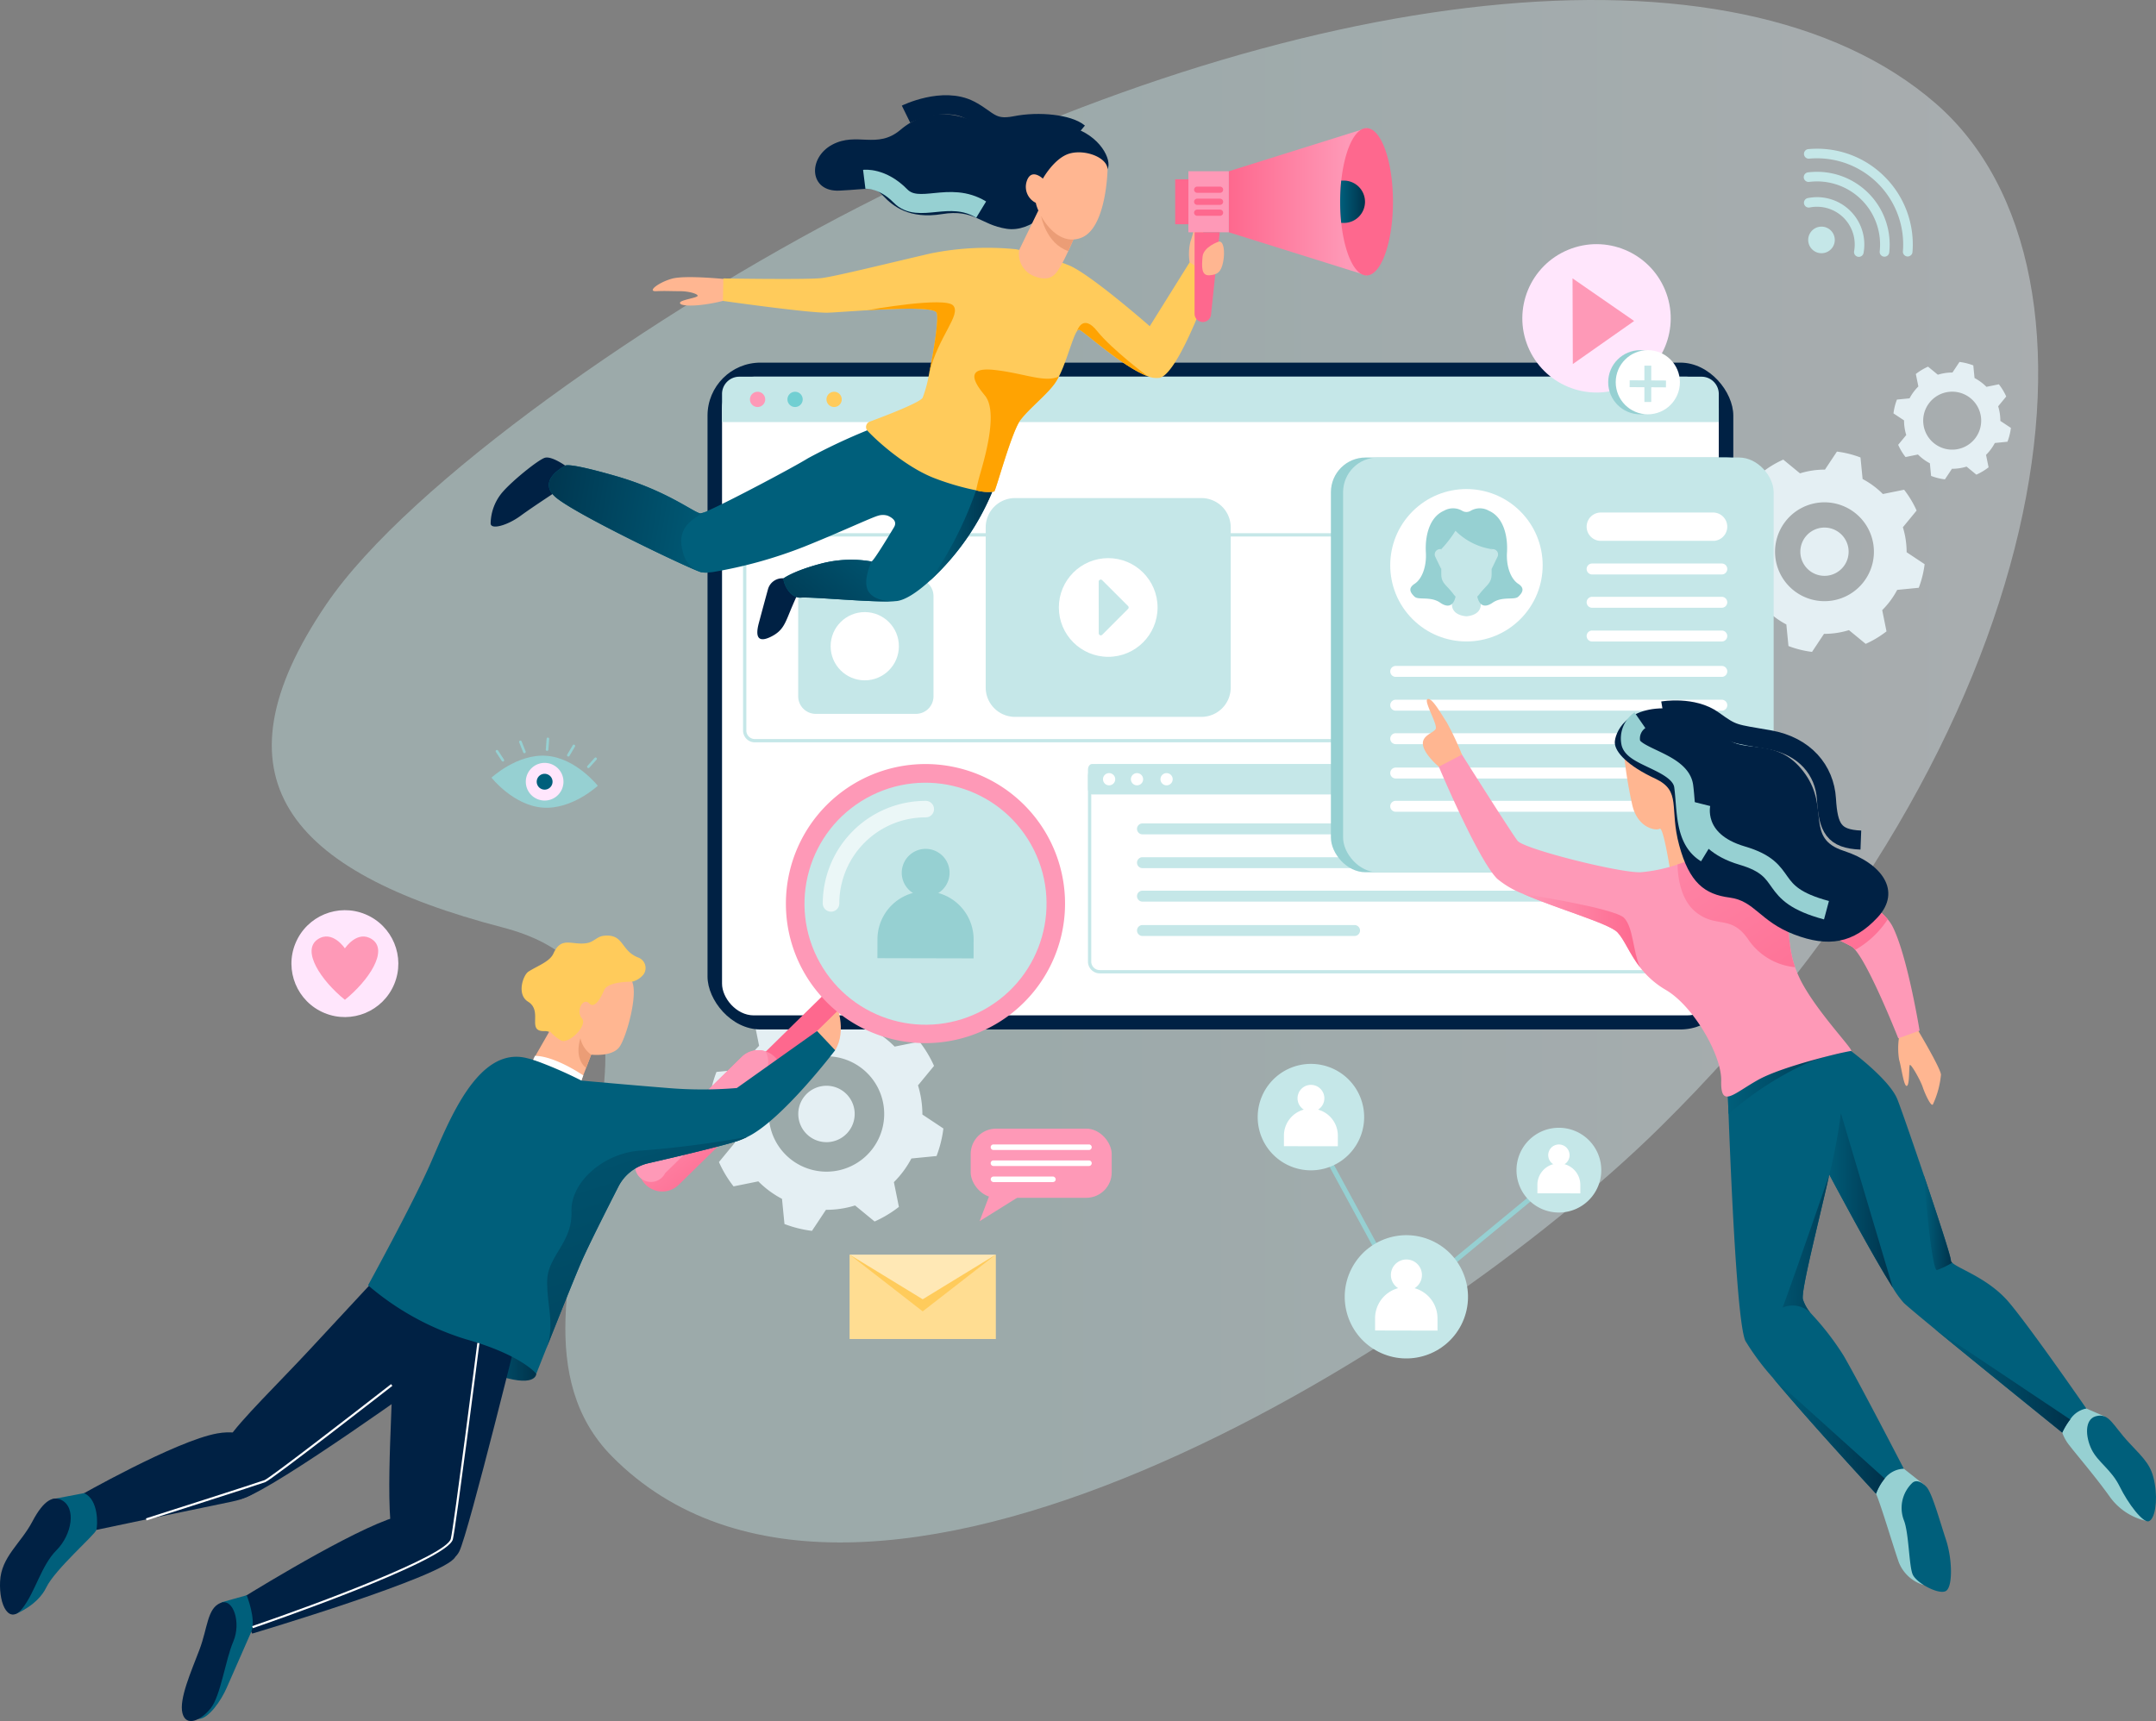 <svg xmlns="http://www.w3.org/2000/svg" xmlns:xlink="http://www.w3.org/1999/xlink" width="339.401" height="270.99" viewBox="0 0 339.401 270.99">
  <rect x="0" y="0" width="339.401" height="270.99" fill="#808080" stroke="none"/>
  <defs>
    <linearGradient id="linear-gradient" x1="0.415" y1="0.537" x2="1.392" y2="0.537" gradientUnits="objectBoundingBox">
      <stop offset="0" stop-color="#c5e7e8"/>
      <stop offset="1" stop-color="#fff5fe"/>
    </linearGradient>
    <linearGradient id="linear-gradient-2" y1="0.5" x2="1" y2="0.5" gradientUnits="objectBoundingBox">
      <stop offset="0" stop-color="#005f7b"/>
      <stop offset="1" stop-color="#00324b"/>
    </linearGradient>
    <linearGradient id="linear-gradient-4" x1="-0.928" y1="-0.7" x2="1.261" y2="1.17" gradientUnits="objectBoundingBox">
      <stop offset="0" stop-color="#fe99b7"/>
      <stop offset="1" stop-color="#fe688e"/>
    </linearGradient>
    <linearGradient id="linear-gradient-5" x1="-0.478" y1="0.323" x2="1.516" y2="0.632" xlink:href="#linear-gradient-2"/>
    <linearGradient id="linear-gradient-9" x1="0" y1="0.5" x2="1" y2="0.5" xlink:href="#linear-gradient-4"/>
    <linearGradient id="linear-gradient-10" x1="0.854" y1="0.5" x2="0.003" y2="0.5" xlink:href="#linear-gradient-4"/>
    <linearGradient id="linear-gradient-12" x1="1.529" y1="0.131" x2="-0.484" y2="1.083" xlink:href="#linear-gradient-2"/>
    <linearGradient id="linear-gradient-13" x1="1.15" y1="0.572" x2="-0.222" y2="0.408" xlink:href="#linear-gradient-2"/>
    <linearGradient id="linear-gradient-15" x1="0.219" y1="0.127" x2="0.788" y2="0.882" xlink:href="#linear-gradient-4"/>
    <linearGradient id="linear-gradient-17" x1="0.076" y1="-0.948" x2="1.047" y2="2.368" xlink:href="#linear-gradient-2"/>
  </defs>
  <g id="Group_928" data-name="Group 928" transform="translate(-1478.098 -1430.061)">
    <g id="Group_559" data-name="Group 559" transform="translate(1478.098 1430.061)">
      <g id="Group_557" data-name="Group 557">
        <path id="Path_2161" data-name="Path 2161" d="M1648.881,1462.795c-31.361,16.1-70.435,43.128-83.542,62.411-18.523,27.25-6.073,42.083,27.748,50.88,38.2,9.936-6.464,59.284,17.211,83.278,38.923,39.446,128.875-16.2,164.943-51.756,62.534-61.639,73.733-134.945,43.459-161.25C1786.973,1418.791,1717.708,1427.47,1648.881,1462.795Z" transform="translate(-1513.969 -1430.061)" opacity="0.41" fill="url(#linear-gradient)"/>
        <path id="Path_2162" data-name="Path 2162" d="M2042.815,1542.951a7.829,7.829,0,0,0-.259-1.141l1.268-1.541a9.228,9.228,0,0,0-1.156-1.922l-1.96.4a7.65,7.65,0,0,0-1.871-1.386l-.195-1.99a9.341,9.341,0,0,0-2.176-.543l-1.106,1.666a7.635,7.635,0,0,0-2.3.345l-1.545-1.27a9.234,9.234,0,0,0-1.922,1.156l.4,1.96a7.649,7.649,0,0,0-1.385,1.873l-1.988.195a9.106,9.106,0,0,0-.545,2.176l1.665,1.1a7.644,7.644,0,0,0,.345,2.306l-1.27,1.542a9.218,9.218,0,0,0,1.158,1.924l1.958-.4a7.669,7.669,0,0,0,1.872,1.383l.195,1.99a9.2,9.2,0,0,0,2.176.542l1.106-1.665a7.676,7.676,0,0,0,2.3-.345l1.544,1.269a9.326,9.326,0,0,0,1.922-1.155l-.4-1.96a7.71,7.71,0,0,0,1.383-1.87l1.99-.2a9.317,9.317,0,0,0,.542-2.178l-1.663-1.1A7.819,7.819,0,0,0,2042.815,1542.951Zm-6.823,5.636a4.564,4.564,0,1,1,3.84-5.19A4.564,4.564,0,0,1,2035.992,1548.587Z" transform="translate(-1728.001 -1477.838)" fill="#e4eff3"/>
        <g id="Group_527" data-name="Group 527" transform="translate(271.441 71.103)">
          <path id="Path_2163" data-name="Path 2163" d="M2005.672,1574.636a13.4,13.4,0,0,0-.441-1.945l2.161-2.629a15.733,15.733,0,0,0-1.97-3.277l-3.343.676a13.066,13.066,0,0,0-3.189-2.363l-.332-3.394a15.92,15.92,0,0,0-3.71-.925l-1.885,2.84a13.028,13.028,0,0,0-3.929.587l-2.633-2.164a15.73,15.73,0,0,0-3.277,1.97l.675,3.343a13.005,13.005,0,0,0-2.363,3.194l-3.389.331a15.606,15.606,0,0,0-.93,3.711l2.84,1.881a13.077,13.077,0,0,0,.588,3.933l-2.165,2.629a15.669,15.669,0,0,0,1.975,3.281l3.338-.675a13.085,13.085,0,0,0,3.193,2.359l.332,3.394a15.743,15.743,0,0,0,3.71.925l1.885-2.84a13.039,13.039,0,0,0,3.928-.587l2.634,2.164a15.9,15.9,0,0,0,3.277-1.97l-.675-3.342a13.165,13.165,0,0,0,2.359-3.189l3.394-.332a15.868,15.868,0,0,0,.925-3.714l-2.835-1.882A13.435,13.435,0,0,0,2005.672,1574.636Zm-11.635,9.61a7.782,7.782,0,1,1,6.547-8.85A7.781,7.781,0,0,1,1994.038,1584.246Z" transform="translate(-1977.117 -1560.778)" fill="#e4eff3"/>
          <path id="Path_2164" data-name="Path 2164" d="M2006.679,1586.017a3.8,3.8,0,1,1-4.324-3.2A3.8,3.8,0,0,1,2006.679,1586.017Z" transform="translate(-1987.148 -1570.81)" fill="#e4eff3"/>
        </g>
        <g id="Group_528" data-name="Group 528" transform="translate(111.702 156.992)">
          <path id="Path_2165" data-name="Path 2165" d="M1716.778,1734.849a15.637,15.637,0,0,0-.514-2.27l2.522-3.068a18.4,18.4,0,0,0-2.3-3.825l-3.9.788a15.29,15.29,0,0,0-3.722-2.758l-.388-3.961a18.565,18.565,0,0,0-4.33-1.08l-2.2,3.314a15.2,15.2,0,0,0-4.585.686l-3.074-2.526a18.375,18.375,0,0,0-3.825,2.3l.788,3.9a15.178,15.178,0,0,0-2.758,3.728l-3.956.387a18.2,18.2,0,0,0-1.085,4.331l3.314,2.2a15.238,15.238,0,0,0,.687,4.59l-2.526,3.069a18.285,18.285,0,0,0,2.3,3.829l3.9-.788a15.24,15.24,0,0,0,3.727,2.752l.388,3.961a18.359,18.359,0,0,0,4.33,1.08l2.2-3.314a15.218,15.218,0,0,0,4.586-.686l3.074,2.526a18.547,18.547,0,0,0,3.825-2.3l-.788-3.9a15.336,15.336,0,0,0,2.753-3.722l3.961-.387a18.553,18.553,0,0,0,1.079-4.335l-3.309-2.2A15.58,15.58,0,0,0,1716.778,1734.849Zm-13.579,11.217a9.083,9.083,0,1,1,7.641-10.329A9.082,9.082,0,0,1,1703.2,1746.066Z" transform="translate(-1683.451 -1718.676)" fill="#e4eff3"/>
          <path id="Path_2166" data-name="Path 2166" d="M1717.954,1748.132a4.44,4.44,0,1,1-5.047-3.734A4.439,4.439,0,0,1,1717.954,1748.132Z" transform="translate(-1695.159 -1730.384)" fill="#e4eff3"/>
        </g>
        <rect id="Rectangle_209" data-name="Rectangle 209" width="161.479" height="104.995" rx="8.339" transform="translate(111.38 57.097)" fill="#002144"/>
        <rect id="Rectangle_210" data-name="Rectangle 210" width="156.91" height="100.562" rx="4.995" transform="translate(113.664 59.313)" fill="#fff"/>
        <path id="Path_2167" data-name="Path 2167" d="M1841.577,1617.336H1695a1.86,1.86,0,0,1-1.858-1.858v-29.211a1.86,1.86,0,0,1,1.858-1.858h146.577a1.86,1.86,0,0,1,1.858,1.858v29.211A1.86,1.86,0,0,1,1841.577,1617.336ZM1695,1584.926a1.342,1.342,0,0,0-1.34,1.341v29.211a1.342,1.342,0,0,0,1.34,1.341h146.577a1.342,1.342,0,0,0,1.341-1.341v-29.211a1.342,1.342,0,0,0-1.341-1.341Z" transform="translate(-1576.169 -1500.451)" fill="#c5e7e8"/>
        <g id="Group_530" data-name="Group 530" transform="translate(171.27 120.294)">
          <path id="Path_2168" data-name="Path 2168" d="M1886.469,1670.131h-78.453a.861.861,0,0,1-.861-.861h0a.861.861,0,0,1,.861-.861h78.453a.861.861,0,0,1,.861.861h0A.861.861,0,0,1,1886.469,1670.131Z" transform="translate(-1799.435 -1659.054)" fill="#c5e7e8"/>
          <path id="Path_2169" data-name="Path 2169" d="M1886.469,1679.914h-78.453a.861.861,0,0,1-.861-.861h0a.861.861,0,0,1,.861-.861h78.453a.861.861,0,0,1,.861.861h0A.861.861,0,0,1,1886.469,1679.914Z" transform="translate(-1799.435 -1663.515)" fill="#c5e7e8"/>
          <path id="Path_2170" data-name="Path 2170" d="M1886.469,1689.6h-78.453a.861.861,0,0,1-.861-.861h0a.861.861,0,0,1,.861-.86h78.453a.86.86,0,0,1,.861.86h0A.86.86,0,0,1,1886.469,1689.6Z" transform="translate(-1799.435 -1667.933)" fill="#c5e7e8"/>
          <path id="Path_2171" data-name="Path 2171" d="M1841.4,1699.55h-33.383a.861.861,0,0,1-.861-.861h0a.861.861,0,0,1,.861-.861H1841.4a.861.861,0,0,1,.861.861h0A.861.861,0,0,1,1841.4,1699.55Z" transform="translate(-1799.435 -1672.47)" fill="#c5e7e8"/>
          <path id="Path_2172" data-name="Path 2172" d="M1887.365,1684.213H1794.82a1.861,1.861,0,0,1-1.858-1.859v-29.211a1.86,1.86,0,0,1,1.858-1.858h92.545a1.86,1.86,0,0,1,1.858,1.858v29.211A1.86,1.86,0,0,1,1887.365,1684.213Zm-92.545-32.41a1.342,1.342,0,0,0-1.34,1.341v29.211a1.342,1.342,0,0,0,1.34,1.341h92.545a1.342,1.342,0,0,0,1.341-1.341v-29.211a1.343,1.343,0,0,0-1.341-1.341Z" transform="translate(-1792.962 -1651.245)" fill="#c5e7e8"/>
          <g id="Group_529" data-name="Group 529">
            <path id="Path_2173" data-name="Path 2173" d="M1895.951,1656.006H1793.61c-.357,0-.648-.392-.648-.877v-3.043c0-.485.291-.877.648-.877h102.341c.357,0,.647.392.647.877v3.043C1896.6,1655.614,1896.308,1656.006,1895.951,1656.006Z" transform="translate(-1792.962 -1651.21)" fill="#c5e7e8"/>
            <path id="Path_2174" data-name="Path 2174" d="M1799.235,1654.813a.962.962,0,1,1-.962-.962A.962.962,0,0,1,1799.235,1654.813Z" transform="translate(-1794.946 -1652.415)" fill="#fff"/>
            <path id="Path_2175" data-name="Path 2175" d="M1807.311,1654.813a.962.962,0,1,1-.962-.962A.962.962,0,0,1,1807.311,1654.813Z" transform="translate(-1798.629 -1652.415)" fill="#fff"/>
            <path id="Path_2176" data-name="Path 2176" d="M1815.868,1654.813a.962.962,0,1,1-.962-.962A.962.962,0,0,1,1815.868,1654.813Z" transform="translate(-1802.531 -1652.415)" fill="#fff"/>
          </g>
        </g>
        <g id="Group_534" data-name="Group 534" transform="translate(209.513 72.038)">
          <rect id="Rectangle_211" data-name="Rectangle 211" width="67.78" height="65.301" rx="5.459" fill="#96d0d2"/>
          <g id="Group_532" data-name="Group 532" transform="translate(4.984 2.528)">
            <circle id="Ellipse_39" data-name="Ellipse 39" cx="11.999" cy="11.999" r="11.999" transform="translate(0 5.514) rotate(-13.283)" fill="#96d0d2"/>
            <g id="Group_531" data-name="Group 531" transform="translate(5.608 5.483)">
              <path id="Path_2177" data-name="Path 2177" d="M1899.307,1602.16a6.611,6.611,0,0,0-.976-3.295l-1.3,2.8-1.3-2.8a6.609,6.609,0,0,0-.976,3.295c-.017,1.737,1.982,1.9,2.263,1.916v0h.034v0C1897.325,1604.062,1899.323,1603.9,1899.307,1602.16Z" transform="translate(-1888.216 -1587.093)" fill="#96d0d2"/>
              <path id="Path_2178" data-name="Path 2178" d="M1899.725,1589.1c-1.122-.724-1.919-2.642-1.774-4.959s-.434-5.5-2.86-6.552a2.85,2.85,0,0,0-2.917.046,1.291,1.291,0,0,1-1.218,0,2.852,2.852,0,0,0-2.917-.046c-2.425,1.05-3,4.235-2.859,6.552s-.651,4.235-1.773,4.959-.616,1.448,0,2.027,2.519-.109,4.028.941,2.2.145,2.432-1,1.7-10.179,1.7-10.179l0-1.414,0,1.414s1.459,9.039,1.7,10.179.922,2.045,2.431,1,3.414-.362,4.029-.941S1900.847,1589.828,1899.725,1589.1Z" transform="translate(-1882.742 -1577.224)" fill="#96d0d2"/>
              <path id="Path_2179" data-name="Path 2179" d="M1895.646,1594.635h0a2.8,2.8,0,0,1-2.143-1.244c-1.094-1.394-1.821-1.628-1.821-3.027v-7h7.927v7c0,1.41-.738,1.67-1.846,3.059A2.777,2.777,0,0,1,1895.646,1594.635Z" transform="translate(-1886.819 -1580.022)" fill="#96d0d2"/>
              <path id="Path_2180" data-name="Path 2180" d="M1890.82,1589.016h-.2a.831.831,0,0,0-.748,1.191l.946,1.958s.688-1.629.688-1.774A12.157,12.157,0,0,0,1890.82,1589.016Z" transform="translate(-1885.957 -1582.601)" fill="#96d0d2"/>
              <path id="Path_2181" data-name="Path 2181" d="M1905.651,1589.016h.2a.83.83,0,0,1,.748,1.191l-.945,1.958s-.688-1.629-.688-1.774A12.153,12.153,0,0,1,1905.651,1589.016Z" transform="translate(-1892.876 -1582.601)" fill="#96d0d2"/>
            </g>
            <path id="Path_2182" data-name="Path 2182" d="M1891.279,1585.15a17.922,17.922,0,0,0,2.234-2.893,10.3,10.3,0,0,0,5.678,2.893,16.433,16.433,0,0,0,.857-2.448c0-.408-.706-1.745-1.337-1.857s-6.813-.631-7.6,0S1891.279,1585.15,1891.279,1585.15Z" transform="translate(-1880.807 -1573.252)" fill="#96d0d2"/>
          </g>
          <g id="Group_533" data-name="Group 533" transform="translate(7.42 8.659)">
            <path id="Path_2183" data-name="Path 2183" d="M1953.659,1582.88h-17.674a2.232,2.232,0,0,1-2.231-2.232h0a2.232,2.232,0,0,1,2.231-2.232h17.674a2.232,2.232,0,0,1,2.232,2.232h0A2.232,2.232,0,0,1,1953.659,1582.88Z" transform="translate(-1902.834 -1578.416)" fill="#96d0d2"/>
            <path id="Path_2184" data-name="Path 2184" d="M1955.03,1594.9h-20.415a.861.861,0,0,1-.861-.861h0a.86.86,0,0,1,.861-.861h20.415a.861.861,0,0,1,.861.861h0A.861.861,0,0,1,1955.03,1594.9Z" transform="translate(-1902.834 -1585.148)" fill="#96d0d2"/>
            <path id="Path_2185" data-name="Path 2185" d="M1955.03,1604.542h-20.415a.861.861,0,0,1-.861-.861h0a.861.861,0,0,1,.861-.861h20.415a.861.861,0,0,1,.861.861h0A.861.861,0,0,1,1955.03,1604.542Z" transform="translate(-1902.834 -1589.546)" fill="#96d0d2"/>
            <path id="Path_2186" data-name="Path 2186" d="M1955.03,1614.3h-20.415a.861.861,0,0,1-.861-.861h0a.86.86,0,0,1,.861-.861h20.415a.861.861,0,0,1,.861.861h0A.861.861,0,0,1,1955.03,1614.3Z" transform="translate(-1902.834 -1593.994)" fill="#96d0d2"/>
            <path id="Path_2187" data-name="Path 2187" d="M1929.106,1624.547h-51.335a.861.861,0,0,1-.861-.861h0a.861.861,0,0,1,.861-.861h51.335a.861.861,0,0,1,.861.861h0A.861.861,0,0,1,1929.106,1624.547Z" transform="translate(-1876.91 -1598.669)" fill="#96d0d2"/>
            <path id="Path_2188" data-name="Path 2188" d="M1929.106,1634.33h-51.335a.861.861,0,0,1-.861-.861h0a.861.861,0,0,1,.861-.861h51.335a.861.861,0,0,1,.861.861h0A.861.861,0,0,1,1929.106,1634.33Z" transform="translate(-1876.91 -1603.13)" fill="#96d0d2"/>
            <path id="Path_2189" data-name="Path 2189" d="M1929.106,1644.018h-51.335a.861.861,0,0,1-.861-.861h0a.86.86,0,0,1,.861-.86h51.335a.861.861,0,0,1,.861.86h0A.861.861,0,0,1,1929.106,1644.018Z" transform="translate(-1876.91 -1607.549)" fill="#96d0d2"/>
            <path id="Path_2190" data-name="Path 2190" d="M1929.106,1653.966h-51.335a.861.861,0,0,1-.861-.861h0a.861.861,0,0,1,.861-.861h51.335a.861.861,0,0,1,.861.861h0A.861.861,0,0,1,1929.106,1653.966Z" transform="translate(-1876.91 -1612.085)" fill="#96d0d2"/>
            <path id="Path_2191" data-name="Path 2191" d="M1929.106,1663.588h-51.335a.861.861,0,0,1-.861-.861h0a.861.861,0,0,1,.861-.861h51.335a.861.861,0,0,1,.861.861h0A.861.861,0,0,1,1929.106,1663.588Z" transform="translate(-1876.91 -1616.473)" fill="#96d0d2"/>
          </g>
        </g>
        <g id="Group_538" data-name="Group 538" transform="translate(211.432 72.032)">
          <rect id="Rectangle_212" data-name="Rectangle 212" width="67.78" height="65.301" rx="5.459" transform="translate(0 0.006)" fill="#c5e7e8"/>
          <g id="Group_536" data-name="Group 536" transform="translate(2.45 0)">
            <circle id="Ellipse_40" data-name="Ellipse 40" cx="11.999" cy="11.999" r="11.999" transform="translate(0 16.969) rotate(-45)" fill="#fff"/>
            <g id="Group_535" data-name="Group 535" transform="translate(8.142 8.017)">
              <path id="Path_2192" data-name="Path 2192" d="M1902.833,1602.16a6.608,6.608,0,0,0-.976-3.295l-1.3,2.8-1.3-2.8a6.614,6.614,0,0,0-.977,3.295c-.016,1.737,1.982,1.9,2.264,1.916v0h.034v0C1900.851,1604.062,1902.85,1603.9,1902.833,1602.16Z" transform="translate(-1891.742 -1587.093)" fill="#c5e7e8"/>
              <path id="Path_2193" data-name="Path 2193" d="M1903.251,1589.1c-1.122-.724-1.919-2.642-1.774-4.959s-.434-5.5-2.86-6.552a2.85,2.85,0,0,0-2.916.046,1.292,1.292,0,0,1-1.219,0,2.85,2.85,0,0,0-2.917-.046c-2.425,1.05-3,4.235-2.86,6.552s-.652,4.235-1.774,4.959-.615,1.448,0,2.027,2.519-.109,4.028.941,2.2.145,2.432-1,1.7-10.179,1.7-10.179l0-1.414,0,1.414s1.459,9.039,1.7,10.179.922,2.045,2.432,1,3.413-.362,4.029-.941S1904.373,1589.828,1903.251,1589.1Z" transform="translate(-1886.268 -1577.224)" fill="#96d0d2"/>
              <path id="Path_2194" data-name="Path 2194" d="M1899.173,1594.635h0a2.8,2.8,0,0,1-2.143-1.244c-1.094-1.394-1.821-1.628-1.821-3.027v-7h7.927v7c0,1.41-.738,1.67-1.846,3.059A2.777,2.777,0,0,1,1899.173,1594.635Z" transform="translate(-1890.346 -1580.022)" fill="#c5e7e8"/>
              <path id="Path_2195" data-name="Path 2195" d="M1894.347,1589.016h-.2a.831.831,0,0,0-.748,1.191l.945,1.958s.688-1.629.688-1.774A12.155,12.155,0,0,0,1894.347,1589.016Z" transform="translate(-1889.484 -1582.601)" fill="#c5e7e8"/>
              <path id="Path_2196" data-name="Path 2196" d="M1909.178,1589.016h.2a.83.83,0,0,1,.748,1.191l-.945,1.958s-.688-1.629-.688-1.774A12.151,12.151,0,0,1,1909.178,1589.016Z" transform="translate(-1896.402 -1582.601)" fill="#c5e7e8"/>
            </g>
            <path id="Path_2197" data-name="Path 2197" d="M1894.806,1585.15a17.931,17.931,0,0,0,2.234-2.893,10.3,10.3,0,0,0,5.678,2.893,16.434,16.434,0,0,0,.857-2.448c0-.408-.706-1.745-1.336-1.857s-6.814-.631-7.6,0S1894.806,1585.15,1894.806,1585.15Z" transform="translate(-1881.8 -1570.718)" fill="#96d0d2"/>
          </g>
          <g id="Group_537" data-name="Group 537" transform="translate(7.42 8.666)">
            <path id="Path_2198" data-name="Path 2198" d="M1957.186,1582.88h-17.674a2.231,2.231,0,0,1-2.231-2.232h0a2.231,2.231,0,0,1,2.231-2.232h17.674a2.232,2.232,0,0,1,2.231,2.232h0A2.232,2.232,0,0,1,1957.186,1582.88Z" transform="translate(-1906.361 -1578.416)" fill="#fff"/>
            <path id="Path_2199" data-name="Path 2199" d="M1958.557,1594.9h-20.416a.861.861,0,0,1-.861-.861h0a.86.86,0,0,1,.861-.861h20.416a.86.86,0,0,1,.86.861h0A.86.86,0,0,1,1958.557,1594.9Z" transform="translate(-1906.361 -1585.148)" fill="#fff"/>
            <path id="Path_2200" data-name="Path 2200" d="M1958.557,1604.542h-20.416a.861.861,0,0,1-.861-.861h0a.861.861,0,0,1,.861-.861h20.416a.861.861,0,0,1,.86.861h0A.861.861,0,0,1,1958.557,1604.542Z" transform="translate(-1906.361 -1589.546)" fill="#fff"/>
            <path id="Path_2201" data-name="Path 2201" d="M1958.557,1614.3h-20.416a.861.861,0,0,1-.861-.861h0a.86.86,0,0,1,.861-.861h20.416a.86.86,0,0,1,.86.861h0A.86.86,0,0,1,1958.557,1614.3Z" transform="translate(-1906.361 -1593.994)" fill="#fff"/>
            <path id="Path_2202" data-name="Path 2202" d="M1932.633,1624.547H1881.3a.861.861,0,0,1-.861-.861h0a.861.861,0,0,1,.861-.861h51.336a.861.861,0,0,1,.86.861h0A.861.861,0,0,1,1932.633,1624.547Z" transform="translate(-1880.437 -1598.669)" fill="#fff"/>
            <path id="Path_2203" data-name="Path 2203" d="M1932.633,1634.33H1881.3a.861.861,0,0,1-.861-.861h0a.861.861,0,0,1,.861-.861h51.336a.861.861,0,0,1,.86.861h0A.861.861,0,0,1,1932.633,1634.33Z" transform="translate(-1880.437 -1603.13)" fill="#fff"/>
            <path id="Path_2204" data-name="Path 2204" d="M1932.633,1644.018H1881.3a.861.861,0,0,1-.861-.861h0a.86.86,0,0,1,.861-.86h51.336a.86.86,0,0,1,.86.86h0A.86.86,0,0,1,1932.633,1644.018Z" transform="translate(-1880.437 -1607.549)" fill="#fff"/>
            <path id="Path_2205" data-name="Path 2205" d="M1932.633,1653.966H1881.3a.861.861,0,0,1-.861-.861h0a.861.861,0,0,1,.861-.861h51.336a.861.861,0,0,1,.86.861h0A.861.861,0,0,1,1932.633,1653.966Z" transform="translate(-1880.437 -1612.085)" fill="#fff"/>
            <path id="Path_2206" data-name="Path 2206" d="M1932.633,1663.588H1881.3a.861.861,0,0,1-.861-.861h0a.861.861,0,0,1,.861-.861h51.336a.861.861,0,0,1,.86.861h0A.86.86,0,0,1,1932.633,1663.588Z" transform="translate(-1880.437 -1616.473)" fill="#fff"/>
          </g>
        </g>
        <path id="Rectangle_213" data-name="Rectangle 213" d="M4.614,0H33.957a4.614,4.614,0,0,1,4.614,4.614v25.22a4.615,4.615,0,0,1-4.615,4.615H4.615A4.615,4.615,0,0,1,0,29.834V4.614A4.614,4.614,0,0,1,4.614,0Z" transform="translate(155.171 78.424)" fill="#c5e7e8"/>
        <circle id="Ellipse_41" data-name="Ellipse 41" cx="7.77" cy="7.77" r="7.77" transform="translate(166.686 87.879)" fill="#fff"/>
        <g id="Group_539" data-name="Group 539" transform="translate(172.958 91.26)">
          <path id="Path_2207" data-name="Path 2207" d="M1796.617,1597.929l4.07,4.062a.323.323,0,0,1,0,.457l-4.062,4.069a.323.323,0,0,1-.551-.227l-.008-8.132A.323.323,0,0,1,1796.617,1597.929Z" transform="translate(-1796.066 -1597.834)" fill="#c5e7e8"/>
        </g>
        <path id="Rectangle_214" data-name="Rectangle 214" d="M2.764,0H18.531A2.764,2.764,0,0,1,21.3,2.764V18.531A2.764,2.764,0,0,1,18.531,21.3H2.765A2.765,2.765,0,0,1,0,18.531V2.764A2.764,2.764,0,0,1,2.764,0Z" transform="translate(125.654 91.1)" fill="#c5e7e8"/>
        <circle id="Ellipse_42" data-name="Ellipse 42" cx="5.373" cy="5.373" r="5.373" transform="translate(130.759 96.376)" fill="#fff"/>
        <path id="Path_2208" data-name="Path 2208" d="M1843.969,1541.82v4.429h-156.91v-4.429a2.719,2.719,0,0,1,2.718-2.717h151.475A2.719,2.719,0,0,1,1843.969,1541.82Z" transform="translate(-1573.395 -1479.79)" fill="#c5e7e8"/>
        <path id="Path_2209" data-name="Path 2209" d="M1697.537,1544.664a1.2,1.2,0,1,1-1.2-1.2A1.2,1.2,0,0,1,1697.537,1544.664Z" transform="translate(-1577.078 -1481.778)" fill="#fe99b7"/>
        <path id="Path_2210" data-name="Path 2210" d="M1708.388,1544.664a1.2,1.2,0,1,1-1.2-1.2A1.2,1.2,0,0,1,1708.388,1544.664Z" transform="translate(-1582.026 -1481.778)" fill="#71cfd2"/>
        <path id="Path_2211" data-name="Path 2211" d="M1719.688,1544.664a1.2,1.2,0,1,1-1.2-1.2A1.2,1.2,0,0,1,1719.688,1544.664Z" transform="translate(-1587.18 -1481.778)" fill="#ffcb5b"/>
        <g id="Group_540" data-name="Group 540" transform="translate(223.986 110.056)">
          <path id="Path_2212" data-name="Path 2212" d="M2074.941,1836.3l3.773.8,2.839,1.234,7.279,14.1-.73,2.355a9.631,9.631,0,0,1-5.723-3.832c-2.352-3.282-5.2-6.563-6.234-7.93a6.692,6.692,0,0,1-1.221-2.133Z" transform="translate(-1974.267 -1725.384)" fill="#96d0d2"/>
          <path id="Path_2213" data-name="Path 2213" d="M2044.832,1788.906a3.889,3.889,0,0,0-2.542,1.724,10.915,10.915,0,0,0-1.251,2.069s-12.714-10.255-20.055-16.305l0,0c-2.446-2.013-4.3-3.561-4.878-4.108a15.2,15.2,0,0,1-1.737-2.4l-.043-.066c-2.691-4.257-7.25-12.674-9.949-17.736-.477-.893-.893-1.68-1.234-2.323-.6-1.142-.963-1.824-.963-1.824l-1.522-13.322-.026-.232,2.1-1.737,1.733-1.435.709-.586,2.624,2s5.946,4.388,7.259,7.525c.394.936,2.283,6.356,4.178,11.952v.013c2.148,6.348,4.3,12.924,4.279,13.466a.514.514,0,0,0,.21.372c1.05,1,5.8,2.476,9.013,6.335C2036.375,1776.656,2044.832,1788.906,2044.832,1788.906Z" transform="translate(-1940.384 -1677.186)" fill="#005f7b"/>
          <path id="Path_2214" data-name="Path 2214" d="M2016.47,1779.746l-.043-.066c-3.168-5-8.917-15.772-11.183-20.059l3.049-7.367Z" transform="translate(-1942.49 -1687.054)" fill="url(#linear-gradient-2)"/>
          <path id="Path_2215" data-name="Path 2215" d="M2083.464,1839.934c-1.753.494-1.641,3.172-.657,5.2s3.117,3.172,4.43,5.851,3.664,5.8,4.594,5.469,1.422-3.062.93-5.906-1.476-3.719-4.047-6.453S2085.6,1839.332,2083.464,1839.934Z" transform="translate(-1977.54 -1726.991)" fill="#005f7b"/>
          <path id="Path_2216" data-name="Path 2216" d="M2025.266,1854.241l3.12,2.46v15.846a6.028,6.028,0,0,1-3.922-3.6c-.984-2.844-2.716-8.75-3.573-10.773s1.768-5.085,1.768-5.085Z" transform="translate(-1949.547 -1733.041)" fill="#96d0d2"/>
          <path id="Path_2217" data-name="Path 2217" d="M2005.724,1798.387a3.963,3.963,0,0,0-3.01,1.549,8.128,8.128,0,0,0-1.365,2.389s-10.146-10.933-16.227-18.239l-.013-.013a39.648,39.648,0,0,1-4.323-5.81c-1.264-2.734-2.218-24.062-2.656-35.735-.167-4.51-.258-7.577-.258-7.577l12.832-4.332a20.632,20.632,0,0,1,1.641,2.021c.214.3.442.621.669.971,1.461,2.24,3.036,5.477,2.8,8.776a83,83,0,0,1-1.816,9.69s0,.017-.013.048c-1.869,8.247-4.445,18.209-4.152,19.574a6.291,6.291,0,0,0,1.448,2.423.057.057,0,0,0,.017.017,43.122,43.122,0,0,1,4.953,6.453C1998.873,1785.117,2005.724,1798.387,2005.724,1798.387Z" transform="translate(-1930.007 -1677.186)" fill="#005f7b"/>
          <path id="Path_2218" data-name="Path 2218" d="M1994.852,1733.156a18.762,18.762,0,0,0-1.837.455,25.415,25.415,0,0,0-2.739,1,51.246,51.246,0,0,0-12.145,7.919c-.167-4.51-.258-7.577-.258-7.577l12.832-4.332a20.632,20.632,0,0,1,1.641,2.021l1.733-1.435C1996.76,1731.874,1997.858,1732.582,1994.852,1733.156Z" transform="translate(-1930.007 -1677.186)" fill="url(#linear-gradient-2)"/>
          <path id="Path_2219" data-name="Path 2219" d="M2027.576,1727.439a11.266,11.266,0,0,0,0,3.609c.364,1.167.729,4.193,1.2,4.12s.328-2.953.474-3.281,1.677,2.37,2.041,3.463,1.313,3.135,1.6,2.734a14.18,14.18,0,0,0,1.276-4.7c-.109-1.057-3.376-6.553-3.376-6.553l-1.509-2.67Z" transform="translate(-1952.6 -1674.24)" fill="#ffb691"/>
          <path id="Path_2220" data-name="Path 2220" d="M1896.178,1642.9l-.146-1.75a43.933,43.933,0,0,0-2.406-5.1c-.875-1.312-2.261-3.865-2.989-3.646s1.677,4.083,1.24,4.74-2.261,1.021-1.969,2.552,2.479,3.354,2.479,3.354Z" transform="translate(-1889.876 -1632.389)" fill="#ffb691"/>
          <path id="Path_2221" data-name="Path 2221" d="M1948.112,1648.5a68.061,68.061,0,0,0,1.313,8.021c.875,3.573,3.718,4.01,4.3,3.646s1.695,6.872,1.695,6.872l6.034-.382-3.062-18.157Z" transform="translate(-1916.435 -1639.736)" fill="#ffb691"/>
          <path id="Path_2222" data-name="Path 2222" d="M1959.386,1695.167c-.582,0-10.644,2.332-14.582,4.519s-5.958,4.594-5.853.166c.1-3.964-4.353-11.76-8.728-14.311a13.889,13.889,0,0,1-4.06-3.57l0,0c-1.649-2.135-2.42-4.274-3.522-5.469-1.3-1.409-9.477-3.71-14.831-6.059a14.654,14.654,0,0,1-4.126-2.4c-3.062-3.062-9.187-17.649-9.187-17.649l3.644-1.895s7.731,12.25,8.75,13.562,16.187,5.106,19.4,4.957a24.708,24.708,0,0,0,5.788-1.225c1.151-.364,1.938-.67,1.938-.67s.73-1.894,6.855-.73c5.88,1.12,7.46,6.545,8.221,9.3.03.114.061.223.092.328.569,2.048.25,4.633,1.4,7.954a17.145,17.145,0,0,0,1.374,2.983C1954.722,1689.768,1959.972,1695.167,1959.386,1695.167Z" transform="translate(-1891.981 -1639.736)" fill="#fe99b7"/>
          <path id="Path_2223" data-name="Path 2223" d="M2009.06,1705.185l-3.356,1.212s-4.384-11.121-6.777-13.926a2.418,2.418,0,0,0-.612-.555c-1.531-.835-7.219-3.526-10.347-5-1.251-.591-2.1-.985-2.1-.985l-6.125-8.313a15.994,15.994,0,0,1,7.438.875c3.469,1.339,13.4,4.988,16.856,9.157a6.067,6.067,0,0,1,.787,1.172C2007.165,1693.465,2009.06,1705.185,2009.06,1705.185Z" transform="translate(-1930.862 -1652.966)" fill="#fe99b7"/>
          <path id="Path_2224" data-name="Path 2224" d="M1996.669,1687.434a14.864,14.864,0,0,1-5.114,4.817,2.418,2.418,0,0,0-.612-.555c-1.531-.835-7.219-3.526-10.347-5,.03.114.061.223.092.328.569,2.047.25,4.633,1.4,7.954a10.041,10.041,0,0,1-7.376-4.379c-2.734-3.938-4.922-1.715-8.164-4.231-2.682-2.078-2.949-6.2-2.962-7.568,1.15-.363,1.938-.67,1.938-.67s.73-1.894,6.855-.731a15.993,15.993,0,0,1,7.438.875C1983.282,1679.616,1993.217,1683.265,1996.669,1687.434Z" transform="translate(-1923.49 -1652.745)" fill="url(#linear-gradient-4)"/>
          <path id="Path_2225" data-name="Path 2225" d="M1945.431,1640.468c0,1.538,2.114,3.718,6.344,5.687s2.188,4.594,3.792,10.5,4.01,7.729,7.948,8.239,4.739,3.735,10.135,5.805,9.349,1.411,13.169-2.707.685-8.493-5.367-10.462-2.22-6.635-6-12.031-8.3-3.719-11.359-5.031-2.333-4.74-9.7-5.323S1945.431,1639.156,1945.431,1640.468Z" transform="translate(-1915.212 -1633.623)" fill="#002144"/>
          <path id="Path_2226" data-name="Path 2226" d="M2030.172,1859.045a5.436,5.436,0,0,0-1.385,5.906c.8,1.969.8,7.146,1.385,8.531s4.14,3.281,5.242,2.625,1.013-5.032,0-8.094-2.195-7.41-3.09-8.319C2031.776,1859.141,2030.9,1858.483,2030.172,1859.045Z" transform="translate(-1953.068 -1735.658)" fill="#005f7b"/>
          <path id="Path_2227" data-name="Path 2227" d="M1997.181,1789.731a6.3,6.3,0,0,0,1.448,2.423,4,4,0,0,0-4.637-1.112c1.155-2.97,6.987-19.866,7.341-20.886C1999.465,1778.4,1996.888,1788.366,1997.181,1789.731Z" transform="translate(-1937.358 -1695.218)" fill="url(#linear-gradient-5)"/>
          <path id="Path_2228" data-name="Path 2228" d="M2039.307,1783.963a12.432,12.432,0,0,1-2.4,1.159c-.862.109-2.047-14.49-2.091-15,2.148,6.348,4.3,12.924,4.279,13.466A.515.515,0,0,0,2039.307,1783.963Z" transform="translate(-1955.977 -1695.203)" fill="url(#linear-gradient-2)"/>
          <path id="Path_2229" data-name="Path 2229" d="M2059.357,1829.008a10.922,10.922,0,0,0-1.251,2.069s-12.714-10.255-20.055-16.305Z" transform="translate(-1957.452 -1715.565)" fill="url(#linear-gradient-2)"/>
          <path id="Path_2230" data-name="Path 2230" d="M2008.792,1844.762a8.132,8.132,0,0,0-1.365,2.388s-10.146-10.933-16.227-18.239Z" transform="translate(-1936.086 -1722.013)" fill="url(#linear-gradient-2)"/>
          <path id="Path_2231" data-name="Path 2231" d="M1937.32,1700.363c-1.649-2.135-2.419-4.274-3.522-5.469-1.3-1.409-9.477-3.71-14.831-6.059,0,0,14.393,2.231,15.855,3.763S1936.187,1697.742,1937.32,1700.363Z" transform="translate(-1903.143 -1658.131)" fill="url(#linear-gradient-9)"/>
          <path id="Path_2232" data-name="Path 2232" d="M1959.338,1635.712s4.758-.82,7.93,1.477,3.172,2.078,8.8,3.062,8.75,4.812,9.024,9.351,1.148,6.289,5.414,6.453" transform="translate(-1921.554 -1633.839)" fill="none" stroke="#002144" stroke-width="3"/>
          <path id="Path_2233" data-name="Path 2233" d="M1951.42,1638.546a3.488,3.488,0,0,0-1.424,3.609c.6,2.242,7.821,3.063,8.313,6.781s.075,8.447,3.51,10.54" transform="translate(-1917.243 -1635.197)" fill="none" stroke="#96d0d2" stroke-width="3"/>
          <path id="Path_2234" data-name="Path 2234" d="M1970.276,1662.708s-1.458,5.833,6.489,8.167,3.427,5.969,13.271,8.6" transform="translate(-1926.495 -1646.216)" fill="none" stroke="#96d0d2" stroke-width="3"/>
        </g>
        <g id="Group_541" data-name="Group 541" transform="translate(77.242 17.976)">
          <path id="Path_2235" data-name="Path 2235" d="M1855.405,1490.341l-21.684-6.795v-9.608l21.684-6.8Z" transform="translate(-1717.522 -1464.948)" fill="url(#linear-gradient-10)"/>
          <path id="Path_2236" data-name="Path 2236" d="M1679.054,1513.783l-1.005.243a25.032,25.032,0,0,1-4.054.693c-1.975.139-2.876-.1-2.668-.468s2.356-.675,2.7-.953-1.133-.8-2.732-.8-2.257-.069-3.747,0,.381-1.386,2.495-1.975,8.639.093,8.639.093Z" transform="translate(-1641.495 -1484.624)" fill="#ffb691"/>
          <path id="Path_2237" data-name="Path 2237" d="M1633.292,1565.431l-1.3-1.559s-2.309-1.686-3.39-1.326-5.048,3.572-6.611,5.369a7.769,7.769,0,0,0-1.895,4.942c0,1.082,2.653.324,4.7-1.176,1.939-1.421,5.849-3.966,5.849-3.966Z" transform="translate(-1620.1 -1508.434)" fill="#002144"/>
          <path id="Path_2238" data-name="Path 2238" d="M1701.409,1596.905a2.349,2.349,0,0,0-2.464,1.731c-.321,1.171-.8,2.926-1.439,5.322-.652,2.436.092,3.049,1.94,2.125s2.186-2.051,3.049-4.134,2.55-5.719,2.55-5.719Z" transform="translate(-1655.295 -1523.819)" fill="#002144"/>
          <path id="Path_2239" data-name="Path 2239" d="M1707.045,1563.511a39.676,39.676,0,0,1-10.1,14.74v0c-1.961,1.793-3.914,3.112-5.333,3.229,0,0-.043,0-.125.008-3.436.25-12.928-.7-14.847-.56-1.94.138-2.888-2.621-2.75-3.035,0,0,1.59-1.195,6.01-2.346a18.652,18.652,0,0,1,7.824-.306h0c.284,0,2.5-3.63,3.552-5.389.5-.845-.082-1.418-.979-1.815a2.5,2.5,0,0,0-1.53,0c-1.069.293-6.031,2.629-11.575,4.85a71.454,71.454,0,0,1-14.442,4.018.486.486,0,0,1-.052.009c-.181.021-.349.034-.509.047,0,0-.012,0-.021,0a3.951,3.951,0,0,1-1.332-.056c-1.8-.552-20-9.221-22.909-11.855s1.522-4.849,1.522-4.849-.1-.759,8.079,1.6,12.385,5.867,13.308,5.867a5.3,5.3,0,0,0,1.2-.444l.052-.026c3.574-1.6,13.394-6.811,15.658-8.216a93.949,93.949,0,0,1,9.423-4.436h2.031s6.842,3.1,7.255,3.1c.341,0,7.2,3.927,9.691,5.354Z" transform="translate(-1627.782 -1504.81)" fill="#005f7b"/>
          <path id="Path_2240" data-name="Path 2240" d="M1757.353,1570.595a39.675,39.675,0,0,1-10.1,14.739,57.715,57.715,0,0,0,7.251-14.218l1.957-1.035Z" transform="translate(-1678.09 -1511.894)" fill="url(#linear-gradient-2)"/>
          <path id="Path_2241" data-name="Path 2241" d="M1751.6,1477.365s-3.326,4.435-7.485,3.789-5.036-3.142-10.164-2.31-7.715-1.243-9.24-2.862-2.079-1.065-6.884-.834-5.034-5.152-1.153-7.231,7.074.781,10.763-2.355c4.158-3.535,9.217-2.842,13.1-.485s8.082-1.574,13.791.069c4.574,1.317,6.41,5.212,5.7,6.591S1751.6,1477.365,1751.6,1477.365Z" transform="translate(-1662.911 -1463.109)" fill="#002144"/>
          <path id="Path_2242" data-name="Path 2242" d="M1822.294,1501.085a8.171,8.171,0,0,1,.127-3.254,13.932,13.932,0,0,0,.649-2.568s1.361.585,1.361,1.106-.086,3.636-.1,3.849-.416,1.7-.416,1.7l-.84,1.005Z" transform="translate(-1712.259 -1477.773)" fill="#ffb691"/>
          <path id="Path_2243" data-name="Path 2243" d="M1764.387,1506.463s-5.173,15.063-8.316,15.8a3.6,3.6,0,0,1-1.953-.276c-3.845-1.427-10.014-7.07-10.708-7.3-.112-.039-.228.039-.354.207a.032.032,0,0,0,0,.013c-.548.755-1.241,3.263-2.121,5.5v.009c-.229.573-.47,1.134-.729,1.634a8.164,8.164,0,0,1-.69,1.155c-1.328,1.819-3.9,3.807-5.332,5.656s-3.889,11.131-4.169,11.316a7.2,7.2,0,0,1-2.845-.2,41.064,41.064,0,0,1-6.3-1.815c-4.328-1.578-8.924-5.557-10.786-7.545a.9.9,0,0,1,.34-1.457c2.479-.918,7.824-2.97,8.32-3.75a19.9,19.9,0,0,0,1.022-3.8.129.129,0,0,0,.009-.039c.767-3.647,1.552-8.652,1.19-9.557-.358-.888-6.109-.677-10.945-.388a.078.078,0,0,1-.022,0c-2.7.159-5.1.345-6.13.379-2.862.095-16.558-1.854-16.558-1.854l.068-3.539s13.257.22,15.476-.056,10.808-2.406,17.184-3.884a45.088,45.088,0,0,1,13.4-.656,49.66,49.66,0,0,1,8.5,2.6c3.513,1.574,12.566,9.519,12.566,9.519l6.286-10.07Z" transform="translate(-1650.748 -1480.749)" fill="#ffcb5b"/>
          <path id="Path_2244" data-name="Path 2244" d="M1781.934,1494.7s-.565,1.345-1.185,2.681c-.362.78-.741,1.56-1.035,2.065-.8,1.376-1.522,2.979-4.367,1.871a3.782,3.782,0,0,1-2.323-4.113l3.017-6.216,1.6,1Z" transform="translate(-1689.824 -1475.823)" fill="#ffb691"/>
          <rect id="Rectangle_215" data-name="Rectangle 215" width="6.362" height="9.608" transform="translate(109.837 8.989)" fill="#fe99b7"/>
          <rect id="Rectangle_216" data-name="Rectangle 216" width="2.077" height="7.076" transform="translate(107.759 10.255)" fill="#fe688e"/>
          <path id="Path_2245" data-name="Path 2245" d="M1874.258,1478.742c0,6.4-1.862,11.6-4.156,11.6-1.884,0-3.479-3.507-3.987-8.314a32.152,32.152,0,0,1,0-6.564c.509-4.811,2.1-8.318,3.987-8.318C1872.4,1467.142,1874.258,1472.335,1874.258,1478.742Z" transform="translate(-1732.218 -1464.948)" fill="#fe688e"/>
          <path id="Path_2246" data-name="Path 2246" d="M1825.114,1511.428h0a1.3,1.3,0,0,1-1.3-1.3V1497.3h3.96l-1.371,12.968A1.3,1.3,0,0,1,1825.114,1511.428Z" transform="translate(-1713.004 -1478.701)" fill="#fe688e"/>
          <path id="Path_2247" data-name="Path 2247" d="M1888.226,1488.466" transform="translate(-1742.379 -1474.673)" fill="none" stroke="#000" stroke-width="1"/>
          <path id="Path_2248" data-name="Path 2248" d="M1828.613,1499.993s-2.41.807-2.549,2.378-.206,2.993,1.052,2.923,1.87-.486,2.187-2.1S1829.4,1499.842,1828.613,1499.993Z" transform="translate(-1713.997 -1479.926)" fill="#ffb691"/>
          <path id="Path_2249" data-name="Path 2249" d="M1773.394,1538.112a8.141,8.141,0,0,1-.69,1.155c-1.328,1.819-3.9,3.807-5.332,5.656s-3.888,11.131-4.169,11.316a7.2,7.2,0,0,1-2.845-.2c.16-.784.375-1.694.673-2.707,1-3.449,2.677-9.807.716-12.213-1.134-1.393-3.733-4.6,1.457-4.035C1767.855,1537.582,1771.187,1539.164,1773.394,1538.112Z" transform="translate(-1683.94 -1496.814)" fill="#ffa302"/>
          <path id="Path_2250" data-name="Path 2250" d="M1738.809,1528.764c.767-3.647,1.552-8.652,1.189-9.557-.358-.888-6.108-.677-10.945-.388.547-.1,12.286-2.19,13.549-.742C1743.891,1519.561,1740.3,1522.837,1738.809,1528.764Z" transform="translate(-1669.788 -1487.945)" fill="#ffa302"/>
          <path id="Path_2251" data-name="Path 2251" d="M1800.87,1531.909h-.009c-3.845-1.427-10.014-7.07-10.708-7.3-.112-.039-.228.039-.354.207.073-.22.97-2.755,3.173.013C1795.275,1527.715,1800.87,1531.909,1800.87,1531.909Z" transform="translate(-1697.492 -1490.672)" fill="#ffa302"/>
          <path id="Path_2252" data-name="Path 2252" d="M1784.87,1495.459s-.564,1.345-1.185,2.681c-3.509-1.207-4.259-5.488-4.259-5.488l1.147.1Z" transform="translate(-1692.761 -1476.582)" fill="#eb9d76"/>
          <path id="Path_2253" data-name="Path 2253" d="M1787.831,1476.773s-.139,9.217-4.089,10.811-6.861-3.6-7.207-5.475a2.808,2.808,0,0,1-1.455-3.326c.693-2.287,2.564-.485,2.564-.485s1.8-3.257,4.193-3.95S1787.692,1474.9,1787.831,1476.773Z" transform="translate(-1690.716 -1468.146)" fill="#ffb691"/>
          <path id="Path_2254" data-name="Path 2254" d="M1722.459,1598.609c-3.436.25-12.929-.7-14.847-.56-1.94.138-2.889-2.621-2.75-3.035,0,0,1.591-1.195,6.01-2.346a18.651,18.651,0,0,1,7.824-.306c-.582,1.384-1.082,3.082-.681,4.259C1718.713,1598.67,1721.8,1598.64,1722.459,1598.609Z" transform="translate(-1658.75 -1521.927)" fill="url(#linear-gradient-12)"/>
          <path id="Path_2255" data-name="Path 2255" d="M1662.177,1581.61a3.953,3.953,0,0,1-1.332-.056c-1.8-.552-20-9.221-22.909-11.855s1.522-4.849,1.522-4.849-.1-.759,8.079,1.6,12.385,5.867,13.308,5.867a5.307,5.307,0,0,0,1.2-.444c-2.509,1.2-5.126,2.712-3.988,6.565A3.988,3.988,0,0,0,1662.177,1581.61Z" transform="translate(-1627.782 -1509.455)" fill="url(#linear-gradient-13)"/>
          <path id="Path_2256" data-name="Path 2256" d="M1869.856,1485.674a3.326,3.326,0,0,1-3.332,3.332h-.41a33.137,33.137,0,0,1,0-6.664h.41A3.332,3.332,0,0,1,1869.856,1485.674Z" transform="translate(-1732.218 -1471.88)" fill="url(#linear-gradient-2)"/>
          <path id="Path_2257" data-name="Path 2257" d="M1827.756,1488.545h-3.6a.487.487,0,0,1-.487-.487h0a.487.487,0,0,1,.487-.487h3.6a.487.487,0,0,1,.487.487h0A.486.486,0,0,1,1827.756,1488.545Z" transform="translate(-1712.936 -1474.265)" fill="#fe688e"/>
          <path id="Path_2258" data-name="Path 2258" d="M1827.756,1491.708h-3.6a.487.487,0,0,1-.487-.487h0a.487.487,0,0,1,.487-.487h3.6a.487.487,0,0,1,.487.487h0A.486.486,0,0,1,1827.756,1491.708Z" transform="translate(-1712.936 -1475.707)" fill="#fe688e"/>
          <path id="Path_2259" data-name="Path 2259" d="M1827.756,1485.054h-3.6a.487.487,0,0,1-.487-.487h0a.487.487,0,0,1,.487-.487h3.6a.487.487,0,0,1,.487.487h0A.487.487,0,0,1,1827.756,1485.054Z" transform="translate(-1712.936 -1472.672)" fill="#fe688e"/>
        </g>
        <path id="Path_2260" data-name="Path 2260" d="M1740.308,1461.863s5.787-2.844,10.025-.662c2.867,1.476,3.384,3.226,7.178,2.467s8.412-.19,9.993,1.139" transform="translate(-1597.679 -1443.887)" fill="none" stroke="#002144" stroke-width="3"/>
        <path id="Path_2261" data-name="Path 2261" d="M1728.215,1481.952s2.789-.347,5.693,2.617,7.659-.923,12.713,2.154" transform="translate(-1592.164 -1453.72)" fill="none" stroke="#96d0d2" stroke-width="3"/>
        <g id="Group_543" data-name="Group 543" transform="translate(236.069 34.865)">
          <circle id="Ellipse_43" data-name="Ellipse 43" cx="11.678" cy="11.678" r="11.678" transform="translate(0 8.938) rotate(-22.5)" fill="#ffe6fc"/>
          <path id="Path_2262" data-name="Path 2262" d="M1933.2,1510.635l.045,13.491,9.654-6.778Z" transform="translate(-1921.718 -1501.672)" fill="#fe99b7"/>
          <circle id="Ellipse_44" data-name="Ellipse 44" cx="5.052" cy="5.052" r="5.052" transform="translate(17.095 20.268)" fill="#96d0d2"/>
          <circle id="Ellipse_45" data-name="Ellipse 45" cx="5.052" cy="5.052" r="5.052" transform="translate(18.281 20.268)" fill="#fff"/>
          <g id="Group_542" data-name="Group 542" transform="translate(20.472 22.711)">
            <rect id="Rectangle_217" data-name="Rectangle 217" width="1.078" height="5.716" transform="translate(2.322)" fill="#c5e7e8"/>
            <rect id="Rectangle_218" data-name="Rectangle 218" width="1.078" height="5.716" transform="translate(5.722 2.337) rotate(90.367)" fill="#c5e7e8"/>
          </g>
        </g>
        <g id="Group_544" data-name="Group 544" transform="translate(283.921 23.417)">
          <path id="Path_2263" data-name="Path 2263" d="M2003.489,1495.665a2.092,2.092,0,1,0,1.469.6A2.076,2.076,0,0,0,2003.489,1495.665Z" transform="translate(-2000.67 -1483.397)" fill="#c5e7e8"/>
          <path id="Path_2264" data-name="Path 2264" d="M2002.221,1487.136a7.439,7.439,0,0,0-1.443.141.756.756,0,0,0-.385,1.279.759.759,0,0,0,.678.2,5.971,5.971,0,0,1,1.15-.112,5.943,5.943,0,0,1,5.845,7,.755.755,0,1,0,1.487.269,7.454,7.454,0,0,0-7.331-8.781Z" transform="translate(-2000.109 -1479.507)" fill="#c5e7e8"/>
          <path id="Path_2265" data-name="Path 2265" d="M2002.209,1479.793a11.63,11.63,0,0,0-1.435.089.755.755,0,0,0-.657.842.758.758,0,0,0,.843.657,10.19,10.19,0,0,1,1.247-.077,9.934,9.934,0,0,1,9.861,11.016.754.754,0,0,0,.669.833.686.686,0,0,0,.083.005.754.754,0,0,0,.75-.673,11.446,11.446,0,0,0-11.36-12.693Z" transform="translate(-2000.083 -1476.158)" fill="#c5e7e8"/>
          <path id="Path_2266" data-name="Path 2266" d="M2012.752,1477.447a14.986,14.986,0,0,0-10.573-4.336c-.477,0-.959.022-1.434.068a.756.756,0,0,0,.143,1.5c.428-.041.862-.061,1.29-.061a13.572,13.572,0,0,1,13.521,14.646.756.756,0,0,0,.693.813l.061,0a.761.761,0,0,0,.753-.7A15.053,15.053,0,0,0,2012.752,1477.447Z" transform="translate(-2000.06 -1473.111)" fill="#c5e7e8"/>
        </g>
        <g id="Group_545" data-name="Group 545" transform="translate(133.753 197.546)">
          <rect id="Rectangle_219" data-name="Rectangle 219" width="23.001" height="13.285" fill="#ffe8b5"/>
          <path id="Path_2267" data-name="Path 2267" d="M1723.991,1793.231l11.5,7.652,11.5-7.652v13.285h-23Z" transform="translate(-1723.991 -1793.231)" fill="#ffcb5b" opacity="0.38"/>
          <path id="Path_2268" data-name="Path 2268" d="M1723.991,1793.231l11.5,7.031,11.5-7.031-11.5,8.934Z" transform="translate(-1723.991 -1793.231)" fill="#ffcb5b"/>
        </g>
        <g id="Group_546" data-name="Group 546" transform="translate(77.372 116.133)">
          <path id="Path_2269" data-name="Path 2269" d="M1637.069,1653.54s-4.057,3.792-8.677,3.439-8.053-4.718-8.053-4.718,4.057-3.792,8.676-3.439S1637.069,1653.54,1637.069,1653.54Z" transform="translate(-1620.339 -1645.95)" fill="#96d0d2"/>
          <path id="Path_2270" data-name="Path 2270" d="M1636.188,1654.08a2.965,2.965,0,1,1-2.731-3.182A2.965,2.965,0,0,1,1636.188,1654.08Z" transform="translate(-1624.866 -1646.903)" fill="#ffe6fc"/>
          <path id="Path_2271" data-name="Path 2271" d="M1635.915,1655.39a1.246,1.246,0,1,1-1.148-1.337A1.246,1.246,0,0,1,1635.915,1655.39Z" transform="translate(-1626.308 -1648.344)" fill="#005f7b"/>
          <path id="Path_2272" data-name="Path 2272" d="M1636.239,1645.661h0a.2.2,0,0,1-.189-.22l.129-1.689a.206.206,0,0,1,.221-.19h0a.206.206,0,0,1,.189.221l-.129,1.689A.205.205,0,0,1,1636.239,1645.661Z" transform="translate(-1627.504 -1643.561)" fill="#96d0d2"/>
          <path id="Path_2273" data-name="Path 2273" d="M1642.309,1647.449h0a.206.206,0,0,1-.073-.282l.863-1.458a.206.206,0,0,1,.282-.072h0a.206.206,0,0,1,.072.282l-.863,1.458A.205.205,0,0,1,1642.309,1647.449Z" transform="translate(-1630.313 -1644.495)" fill="#96d0d2"/>
          <path id="Path_2274" data-name="Path 2274" d="M1648.071,1650.941h0a.205.205,0,0,1-.015-.29l1.132-1.26a.206.206,0,0,1,.29-.016h0a.205.205,0,0,1,.016.29l-1.132,1.26A.206.206,0,0,1,1648.071,1650.941Z" transform="translate(-1632.955 -1646.189)" fill="#96d0d2"/>
          <path id="Path_2275" data-name="Path 2275" d="M1629.241,1646.4h0a.206.206,0,0,0,.114-.268l-.631-1.572a.207.207,0,0,0-.268-.114h0a.206.206,0,0,0-.114.268l.632,1.572A.2.2,0,0,0,1629.241,1646.4Z" transform="translate(-1623.982 -1643.956)" fill="#96d0d2"/>
          <path id="Path_2276" data-name="Path 2276" d="M1622.794,1648.937h0a.206.206,0,0,0,.059-.284l-.927-1.418a.206.206,0,0,0-.285-.059h0a.206.206,0,0,0-.059.285l.927,1.417A.206.206,0,0,0,1622.794,1648.937Z" transform="translate(-1620.89 -1645.194)" fill="#96d0d2"/>
        </g>
        <g id="Group_551" data-name="Group 551" transform="translate(197.988 167.513)">
          <path id="Path_2277" data-name="Path 2277" d="M1871.315,1783.047l-15.9-29.262.664-.361,15.465,28.456,22.63-18.683.481.583Z" transform="translate(-1848.161 -1745.044)" fill="#96d0d2"/>
          <circle id="Ellipse_46" data-name="Ellipse 46" cx="9.703" cy="9.703" r="9.703" transform="translate(10.366 40.951) rotate(-63.155)" fill="#c5e7e8"/>
          <g id="Group_548" data-name="Group 548" transform="translate(18.479 30.798)">
            <g id="Group_547" data-name="Group 547">
              <path id="Path_2278" data-name="Path 2278" d="M1885.882,1809.475l-9.829-.022,0-1.934a4.915,4.915,0,0,1,4.925-4.9h0a4.914,4.914,0,0,1,4.9,4.925Z" transform="translate(-1876.053 -1798.276)" fill="#fff"/>
              <path id="Path_2279" data-name="Path 2279" d="M1885.517,1797.087a2.444,2.444,0,1,1-2.439-2.449A2.443,2.443,0,0,1,1885.517,1797.087Z" transform="translate(-1878.14 -1794.638)" fill="#fff"/>
            </g>
          </g>
          <path id="Path_2280" data-name="Path 2280" d="M1858.841,1746.408a8.38,8.38,0,1,1-8.37-8.39A8.379,8.379,0,0,1,1858.841,1746.408Z" transform="translate(-1842.081 -1738.018)" fill="#c5e7e8"/>
          <g id="Group_549" data-name="Group 549" transform="translate(4.13 3.304)">
            <path id="Path_2281" data-name="Path 2281" d="M1858.162,1756.9l-8.488-.01,0-1.671a4.244,4.244,0,0,1,4.249-4.24h0a4.244,4.244,0,0,1,4.239,4.249Z" transform="translate(-1849.674 -1747.234)" fill="#fff"/>
            <path id="Path_2282" data-name="Path 2282" d="M1857.835,1746.205a2.111,2.111,0,1,1-2.108-2.113A2.111,2.111,0,0,1,1857.835,1746.205Z" transform="translate(-1851.47 -1744.092)" fill="#fff"/>
          </g>
          <path id="Path_2283" data-name="Path 2283" d="M1930.326,1763.189a6.673,6.673,0,1,1-6.665-6.681A6.673,6.673,0,0,1,1930.326,1763.189Z" transform="translate(-1876.239 -1746.45)" fill="#c5e7e8"/>
          <g id="Group_550" data-name="Group 550" transform="translate(44.03 12.688)">
            <path id="Path_2284" data-name="Path 2284" d="M1929.786,1771.544l-6.759-.008v-1.331a3.381,3.381,0,0,1,3.384-3.376h0a3.38,3.38,0,0,1,3.376,3.384Z" transform="translate(-1923.027 -1763.846)" fill="#fff"/>
            <path id="Path_2285" data-name="Path 2285" d="M1929.525,1763.027a1.681,1.681,0,1,1-1.679-1.683A1.681,1.681,0,0,1,1929.525,1763.027Z" transform="translate(-1924.457 -1761.344)" fill="#fff"/>
          </g>
        </g>
        <g id="Group_552" data-name="Group 552" transform="translate(43.299 140.735)">
          <circle id="Ellipse_47" data-name="Ellipse 47" cx="8.414" cy="8.414" r="8.414" transform="translate(0 15.546) rotate(-67.5)" fill="#ffe6fc"/>
          <path id="Path_2286" data-name="Path 2286" d="M1577.786,1701.582c-2.3-1.539-4.271,1.43-4.271,1.43s-1.971-2.969-4.272-1.43c-2.631,1.761.526,6.506,4.272,9.528C1577.26,1708.088,1580.417,1703.343,1577.786,1701.582Z" transform="translate(-1562.521 -1694.421)" fill="#fe99b7"/>
        </g>
        <g id="Group_555" data-name="Group 555" transform="translate(0 116.353)">
          <path id="Path_2287" data-name="Path 2287" d="M1646.446,1708.142a3.283,3.283,0,0,0,1.833-1.192,1.758,1.758,0,0,0-.83-2.6c-2.865-1.081-2.22-3.795-5.484-3.434-1.034.114-1.526.942-2.58,1.138-2.351.438-4.061-1.171-5.313,1.632-.587,1.315-2.491,1.935-3.947,2.871-.818.525-1.909,3.58-.058,4.73,2.413,1.5-.309,4.732,2.589,4.632,2.5-.086.711,4.019,2.269,4.33s6.579-6.346,7.2-6.774S1646.446,1708.142,1646.446,1708.142Z" transform="translate(-1546.94 -1669.923)" fill="#ffcb5b"/>
          <path id="Path_2288" data-name="Path 2288" d="M1634.178,1721.992l-3.553,6.211,1.162,2.531,6.9.313,2.034-5.334s3.387.408,4.5-1.285,2.881-8.13,1.946-10.2c0,0-3.811-.084-4.4,1.318s-1.541,2.954-2.34,2.108c-.993-1.051-2.161,1.226-1.168,2.336s-2.073,4.117-3.27,3.5A7.365,7.365,0,0,1,1634.178,1721.992Z" transform="translate(-1547.658 -1676.008)" fill="#ffb691"/>
          <path id="Path_2289" data-name="Path 2289" d="M1645.816,1730.6a4.3,4.3,0,0,0,1.7,2.582l-.794,2.081S1644.787,1734.04,1645.816,1730.6Z" transform="translate(-1554.448 -1683.473)" fill="#eb9d76"/>
          <path id="Path_2290" data-name="Path 2290" d="M1714.561,1724.143s1.5-5.77,2.356-5.153,2.356,5.206.49,8.176l-2.293-.4Z" transform="translate(-1585.937 -1678.159)" fill="#ffb691"/>
          <g id="Group_554" data-name="Group 554" transform="translate(100.543 0)">
            <rect id="Rectangle_220" data-name="Rectangle 220" width="3.342" height="28.591" transform="translate(16.15 57.683) rotate(-134.439)" fill="#fe688e"/>
            <path id="Path_2291" data-name="Path 2291" d="M1684.361,1740.425l-15.114,14.817a3.706,3.706,0,0,1-5.25-.052,3.5,3.5,0,0,1-.641-.891,3.7,3.7,0,0,1,.692-4.359l15.114-14.817a3.7,3.7,0,0,1,3.745-.88v0a3.638,3.638,0,0,1,1.505.927A3.715,3.715,0,0,1,1684.361,1740.425Z" transform="translate(-1662.937 -1685.053)" fill="url(#linear-gradient-15)"/>
            <path id="Path_2292" data-name="Path 2292" d="M1682.211,1738.6l-15.109,14.817a2.5,2.5,0,1,1-3.052-3.479l15.114-14.817a3.7,3.7,0,0,1,3.745-.88v0A3.7,3.7,0,0,1,1682.211,1738.6Z" transform="translate(-1662.937 -1685.053)" fill="#fe99b7"/>
            <path id="Path_2293" data-name="Path 2293" d="M1705.544,1673.2a21.837,21.837,0,0,0,5.66,14.7,20.066,20.066,0,0,0,2.4,2.3,21.971,21.971,0,1,0-8.06-17Zm5.04,0a16.939,16.939,0,1,1,16.939,16.939A16.933,16.933,0,0,1,1710.584,1673.2Z" transform="translate(-1682.368 -1647.274)" fill="#fe99b7"/>
            <circle id="Ellipse_48" data-name="Ellipse 48" cx="19.048" cy="19.048" r="19.048" transform="matrix(0.873, -0.488, 0.488, 0.873, 19.229, 18.608)" fill="#c5e7e8"/>
            <path id="Path_2294" data-name="Path 2294" d="M1717.505,1679.33h0a1.3,1.3,0,0,1-1.3-1.305,16.2,16.2,0,0,1,16.18-16.144h.036a1.3,1.3,0,0,1,0,2.6h-.034a13.576,13.576,0,0,0-13.575,13.546A1.3,1.3,0,0,1,1717.505,1679.33Z" transform="translate(-1687.229 -1652.136)" fill="#fff" opacity="0.65"/>
            <g id="Group_553" data-name="Group 553" transform="translate(37.581 17.303)">
              <path id="Path_2295" data-name="Path 2295" d="M1747.163,1698.624l-15.136-.034.007-2.979a7.568,7.568,0,0,1,7.585-7.552h0a7.568,7.568,0,0,1,7.551,7.585Z" transform="translate(-1732.027 -1681.378)" fill="#96d0d2"/>
              <path id="Path_2296" data-name="Path 2296" d="M1746.6,1679.547a3.764,3.764,0,1,1-3.755-3.772A3.764,3.764,0,0,1,1746.6,1679.547Z" transform="translate(-1735.241 -1675.775)" fill="#96d0d2"/>
            </g>
          </g>
          <path id="Path_2297" data-name="Path 2297" d="M1624.413,1820.424s0,2.432-6.793,0-2.432-8.723-2.432-8.723l8.639,3.858Z" transform="translate(-1539.989 -1720.461)" fill="url(#linear-gradient-2)"/>
          <path id="Path_2298" data-name="Path 2298" d="M1598.512,1803.347s-7.284,6.532-7.272,13.619c.01,6.112-1.479,24.465.74,27.608s8.319,2.957,9.8,0,9.983-37.53,9.983-37.53Z" transform="translate(-1529.478 -1716.652)" fill="#002144"/>
          <path id="Path_2299" data-name="Path 2299" d="M1546.552,1882.161l2.465,5.053s30.547-9.088,31.943-12.059-2.709-8.832-10.64-5.874S1546.552,1882.161,1546.552,1882.161Z" transform="translate(-1509.317 -1746.351)" fill="#002144"/>
          <path id="Path_2300" data-name="Path 2300" d="M1570.827,1791.657s-.755.755-14.594,15.694c-4.749,5.126-11.257,11.459-12.921,14.144-.724,1.167-.752.941-.678,1.725.246,2.588-2.164,9.258,3.012,7.656s30.1-19.593,30.1-19.593l2.753-7.536Z" transform="translate(-1507.37 -1711.32)" fill="#002144"/>
          <path id="Path_2301" data-name="Path 2301" d="M1529.335,1847.213c.766.919,3.574,6.717-4.561,8.381s-21.26,4.438-21.26,4.438l-2.958-5.208s15.434-8.809,21.973-9.98C1526.958,1844.051,1528.494,1846.206,1529.335,1847.213Z" transform="translate(-1488.34 -1735.498)" fill="#002144"/>
          <path id="Path_2302" data-name="Path 2302" d="M1538.967,1892.926l3.922-1.1s1.536,3.842.723,5.75-2.986,6.761-3.864,8.8-2.882,4.945-4.445,4.922S1538.967,1892.926,1538.967,1892.926Z" transform="translate(-1504.054 -1757.001)" fill="#005f7b"/>
          <path id="Path_2303" data-name="Path 2303" d="M1493.4,1862.27l-4.975.944-5.822,18.092s3.481-1.357,4.837-4.192,7.7-8.319,7.888-9.058S1495.724,1863.325,1493.4,1862.27Z" transform="translate(-1480.152 -1743.523)" fill="#005f7b"/>
          <path id="Path_2304" data-name="Path 2304" d="M1658.147,1731.525s-8.386,11.033-13.807,13.643a12.468,12.468,0,0,1-1.671.688c-3.023.926-9.87,2.533-13.933,3.465a7.056,7.056,0,0,0-4.71,3.674c-1.8,3.529-4.71,9.286-5.824,11.842-1.091,2.506-3.808,9.323-5.549,13.711-.014.036-.031.073-.044.11-.889,2.241-1.51,3.821-1.51,3.821s-2.3-2.969-11.078-5.442a43.08,43.08,0,0,1-15.405-8.5s6.9-12.571,9.736-18.978,7.392-18.793,15.28-16.784,8.57,3.532,8.57,3.532,7.457.678,13.62,1.171a65.191,65.191,0,0,0,10.846,0l12.631-8.974Z" transform="translate(-1526.676 -1682.518)" fill="#005f7b"/>
          <path id="Path_2305" data-name="Path 2305" d="M1536.776,1893.973c2.048-.878,3.312,3.1,2.048,6.055s-2,8.6-3.574,10.538-3.883,2.958-4.437.739,1.386-6.563,2.681-9.983S1534.706,1894.86,1536.776,1893.973Z" transform="translate(-1502.095 -1757.925)" fill="#002144"/>
          <path id="Path_2306" data-name="Path 2306" d="M1487.726,1864.032c2.481,1.219,1.664,5.533-.74,7.937s-3.327,6.563-5.361,9.151-3.7-.369-3.513-4.252,3.235-5.916,5.084-9.428S1486.54,1863.449,1487.726,1864.032Z" transform="translate(-1478.098 -1744.231)" fill="#002144"/>
          <path id="Path_2307" data-name="Path 2307" d="M1667.845,1759.142a12.444,12.444,0,0,1-1.671.688c-3.023.926-9.87,2.533-13.933,3.465a7.056,7.056,0,0,0-4.71,3.674c-1.8,3.529-4.71,9.286-5.824,11.842-1.091,2.506-3.807,9.323-5.549,13.712,1.439-3.768.124-6.677.158-10.628.034-4,3.992-6.072,3.825-10.937s5.368-9.451,11.181-9.672A164.242,164.242,0,0,0,1667.845,1759.142Z" transform="translate(-1550.182 -1696.492)" fill="url(#linear-gradient-17)"/>
          <path id="Path_2308" data-name="Path 2308" d="M1551.184,1863.7l-.109-.317c10.519-3.6,30.592-11.1,31.271-13.75.459-1.792,4.138-30.555,4.175-30.846l.333.042c-.152,1.187-3.719,29.074-4.184,30.887C1581.778,1853.2,1552.433,1863.275,1551.184,1863.7Z" transform="translate(-1511.379 -1723.694)" fill="#fff"/>
          <path id="Path_2309" data-name="Path 2309" d="M1520.438,1852.175l-.1-.32c.176-.056,17.623-5.624,18.667-6.024.82-.314,13.389-10.023,19.92-15.113l.207.265c-.773.6-18.935,14.751-20.006,15.162C1538.07,1846.548,1521.158,1851.946,1520.438,1852.175Z" transform="translate(-1497.361 -1729.134)" fill="#fff"/>
          <path id="Path_2310" data-name="Path 2310" d="M1631.494,1736.285a65.22,65.22,0,0,1,7.6,3.277l.291-.814s-4.367-3.011-7.536-3.076-.07,0-.07,0Z" transform="translate(-1547.564 -1685.775)" fill="#fff"/>
        </g>
        <g id="Group_556" data-name="Group 556" transform="translate(152.809 177.707)">
          <rect id="Rectangle_221" data-name="Rectangle 221" width="22.195" height="10.889" rx="3.993" fill="#fe99b7"/>
          <path id="Path_2311" data-name="Path 2311" d="M1763.312,1774.7l-1.71,4.509,8.292-5.183Z" transform="translate(-1760.199 -1764.635)" fill="#fe99b7"/>
          <path id="Path_2312" data-name="Path 2312" d="M1780.273,1766.839h-15.03a.438.438,0,0,1-.438-.438h0a.438.438,0,0,1,.438-.438h15.03a.438.438,0,0,1,.438.438h0A.438.438,0,0,1,1780.273,1766.839Z" transform="translate(-1761.66 -1760.957)" fill="#fff"/>
          <rect id="Rectangle_222" data-name="Rectangle 222" width="10.242" height="0.876" rx="0.438" transform="translate(3.145 7.541)" fill="#fff"/>
          <path id="Path_2313" data-name="Path 2313" d="M1780.273,1762.208h-15.03a.438.438,0,0,1-.438-.438h0a.438.438,0,0,1,.438-.438h15.03a.438.438,0,0,1,.438.438h0A.438.438,0,0,1,1780.273,1762.208Z" transform="translate(-1761.66 -1758.844)" fill="#fff"/>
        </g>
      </g>
    </g>
  </g>
</svg>
